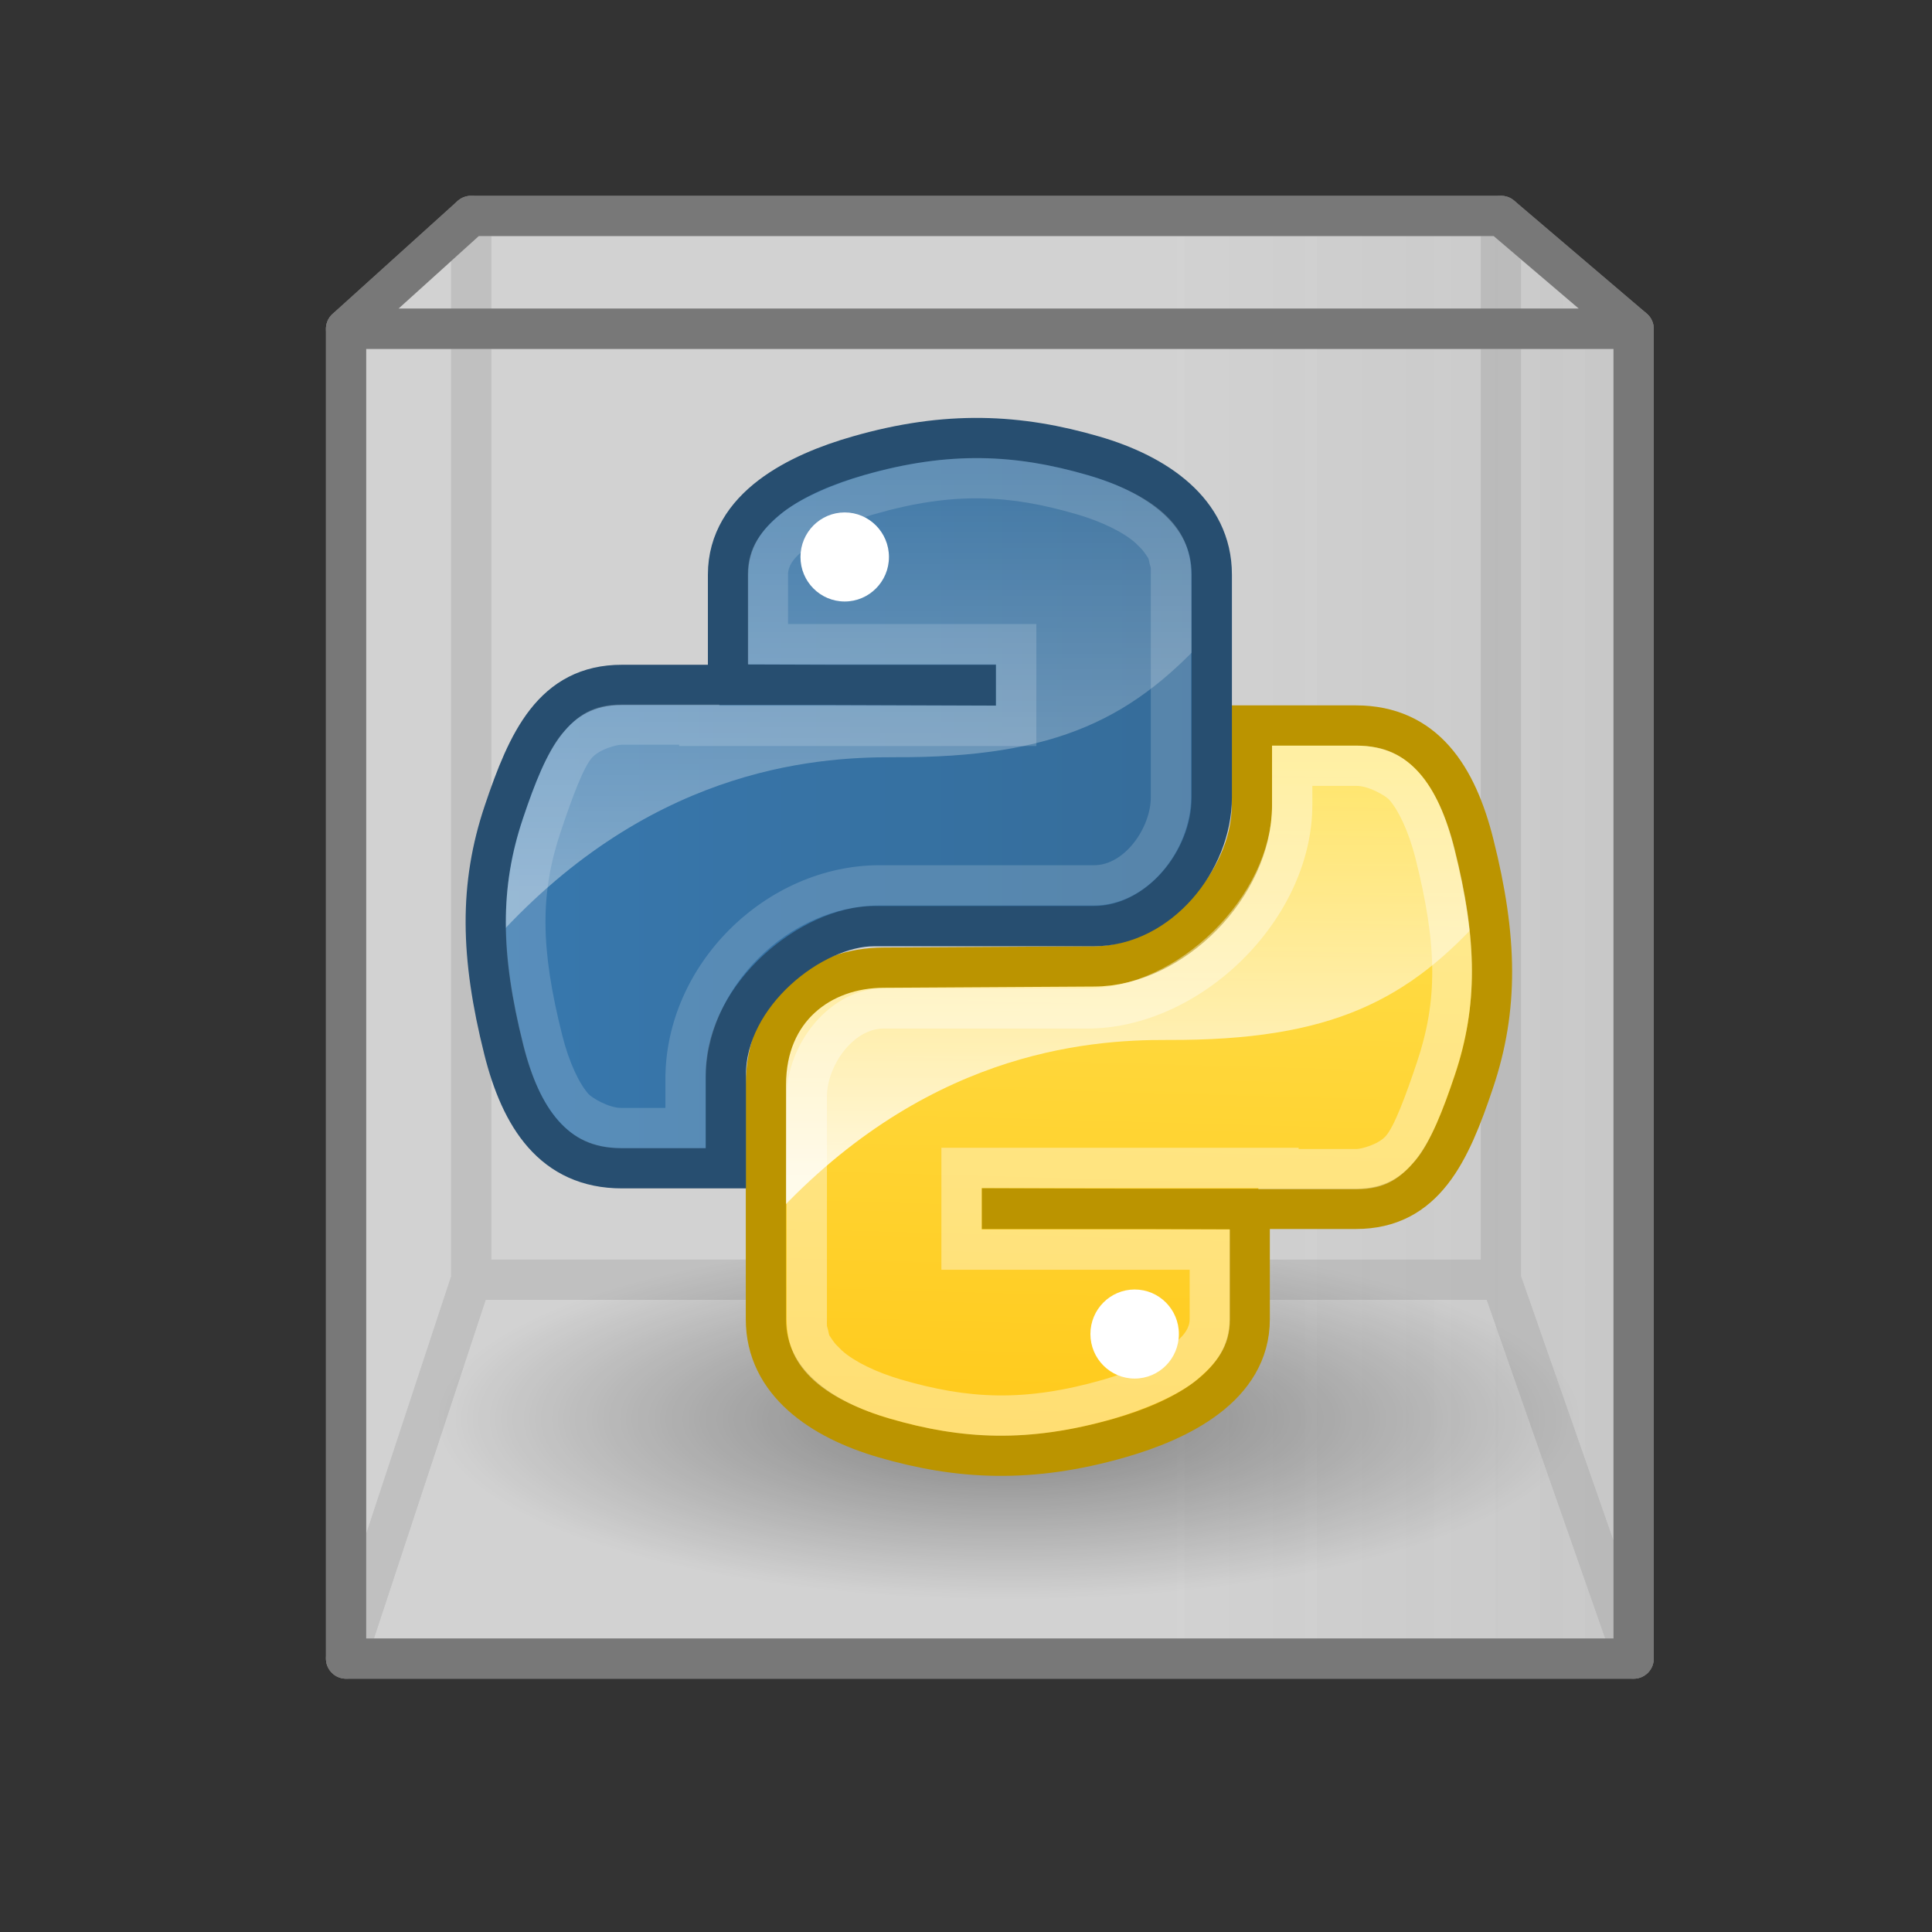 <?xml version="1.0" encoding="UTF-8" standalone="no"?>
<!-- Created with Inkscape (http://www.inkscape.org/) -->
<svg
   xmlns:i="http://ns.adobe.com/AdobeIllustrator/10.0/"
   xmlns:dc="http://purl.org/dc/elements/1.1/"
   xmlns:cc="http://creativecommons.org/ns#"
   xmlns:rdf="http://www.w3.org/1999/02/22-rdf-syntax-ns#"
   xmlns:svg="http://www.w3.org/2000/svg"
   xmlns="http://www.w3.org/2000/svg"
   xmlns:xlink="http://www.w3.org/1999/xlink"
   xmlns:sodipodi="http://sodipodi.sourceforge.net/DTD/sodipodi-0.dtd"
   xmlns:inkscape="http://www.inkscape.org/namespaces/inkscape"
   width="48"
   height="48"
   id="svg2"
   sodipodi:version="0.32"
   inkscape:version="0.46"
   sodipodi:docname="vitrine.svg"
   inkscape:output_extension="org.inkscape.output.svg.inkscape"
   version="1.0">
  <rect width="100%" height="100%" fill="#333333" stroke="none"/>
  <defs
     id="defs4">
    <inkscape:perspective
       sodipodi:type="inkscape:persp3d"
       inkscape:vp_x="-411.31752 : 5.0370205e-14 : 0"
       inkscape:vp_y="6.1230318e-14 : 1000 : 0"
       inkscape:vp_z="31.561566 : 47.356481 : 1"
       inkscape:persp3d-origin="142.93448 : -165.3361 : 1"
       id="perspective24250" />
    <inkscape:perspective
       id="perspective23749"
       inkscape:persp3d-origin="149.87294 : -169.77829 : 1"
       inkscape:vp_z="24.000021 : 50.414287 : 1"
       inkscape:vp_y="6.1230318e-14 : 1000 : 0"
       inkscape:vp_x="-411.31752 : 5.0370205e-14 : 0"
       sodipodi:type="inkscape:persp3d" />
    <inkscape:perspective
       id="perspective23691"
       inkscape:persp3d-origin="147.66378 : -182.07441 : 1"
       inkscape:vp_z="24.124183 : 53.853286 : 1"
       inkscape:vp_y="6.7919285e-14 : 1109.2427 : 0"
       inkscape:vp_x="-456.25097 : 5.5872783e-14 : 0"
       sodipodi:type="inkscape:persp3d" />
    <inkscape:perspective
       id="perspective23661"
       inkscape:persp3d-origin="113.94153 : -175.23142 : 1"
       inkscape:vp_z="-6.806388 : 37.336162 : 1"
       inkscape:vp_y="6.1230318e-14 : 1000 : 0"
       inkscape:vp_x="-411.31752 : 5.0370205e-14 : 0"
       sodipodi:type="inkscape:persp3d" />
    <linearGradient
       id="linearGradient23586">
      <stop
         id="stop23588"
         offset="0"
         style="stop-color:#f5f5f5;stop-opacity:0.575;" />
      <stop
         id="stop23590"
         offset="1"
         style="stop-color:#e9e9e9;stop-opacity:0.522;" />
    </linearGradient>
    <linearGradient
       inkscape:collect="always"
       xlink:href="#linearGradient23586"
       id="linearGradient29443"
       gradientUnits="userSpaceOnUse"
       gradientTransform="matrix(-0.977,0,0,0.996,16.375,-18.316)"
       x1="35.004"
       y1="10.957"
       x2="27.273"
       y2="24.144" />
    <inkscape:perspective
       sodipodi:type="inkscape:persp3d"
       inkscape:vp_x="-411.31752 : 5.0370205e-14 : 0"
       inkscape:vp_y="6.1230318e-14 : 1000 : 0"
       inkscape:vp_z="23.97027 : 50.4099 : 1"
       inkscape:persp3d-origin="133.21819 : -164.40768 : 1"
       id="perspective2455" />
    <inkscape:perspective
       id="perspective2425"
       inkscape:persp3d-origin="45.70664 : -154.98534 : 1"
       inkscape:vp_z="-46.91628 : 112.3322 : 1"
       inkscape:vp_y="0 : 1000 : 0"
       inkscape:vp_x="-411.31752 : 5.0370204e-14 : 0"
       sodipodi:type="inkscape:persp3d" />
    <inkscape:perspective
       sodipodi:type="inkscape:persp3d"
       inkscape:vp_x="-411.31752 : 5.0370204e-14 : 0"
       inkscape:vp_y="0 : 1000 : 0"
       inkscape:vp_z="34.60202 : 412.5111 : 1"
       inkscape:persp3d-origin="127.22494 : 145.19349 : 1"
       id="perspective10" />
    <linearGradient
       inkscape:collect="always"
       xlink:href="#linearGradient23586"
       id="linearGradient23631"
       x1="25.027"
       y1="22.426"
       x2="44.527"
       y2="22.426"
       gradientUnits="userSpaceOnUse" />
    <linearGradient
       inkscape:collect="always"
       xlink:href="#linearGradient23586"
       id="linearGradient23659"
       gradientUnits="userSpaceOnUse"
       x1="25.027"
       y1="22.426"
       x2="44.527"
       y2="22.426" />
    <linearGradient
       inkscape:collect="always"
       xlink:href="#linearGradient23586"
       id="linearGradient23677"
       gradientUnits="userSpaceOnUse"
       x1="25.027"
       y1="22.426"
       x2="44.527"
       y2="22.426"
       gradientTransform="matrix(1.109,0,0,1.109,1.279,-6.785)" />
    <linearGradient
       inkscape:collect="always"
       xlink:href="#linearGradient23586"
       id="linearGradient23679"
       gradientUnits="userSpaceOnUse"
       x1="25.027"
       y1="22.426"
       x2="44.527"
       y2="22.426"
       gradientTransform="matrix(1.109,0,0,1.109,1.279,-6.785)" />
    <linearGradient
       inkscape:collect="always"
       xlink:href="#linearGradient23586"
       id="linearGradient23681"
       gradientUnits="userSpaceOnUse"
       x1="25.027"
       y1="22.426"
       x2="44.527"
       y2="22.426"
       gradientTransform="matrix(1.109,0,0,1.109,1.279,-6.785)" />
    <linearGradient
       inkscape:collect="always"
       xlink:href="#linearGradient23586"
       id="linearGradient23683"
       gradientUnits="userSpaceOnUse"
       x1="25.027"
       y1="22.426"
       x2="44.527"
       y2="22.426"
       gradientTransform="matrix(1.109,0,0,1.109,1.279,-6.785)" />
    <linearGradient
       inkscape:collect="always"
       xlink:href="#linearGradient23586"
       id="linearGradient23685"
       gradientUnits="userSpaceOnUse"
       x1="25.027"
       y1="22.426"
       x2="44.527"
       y2="22.426"
       gradientTransform="matrix(1.109,0,0,1.109,1.279,-6.785)" />
    <linearGradient
       inkscape:collect="always"
       xlink:href="#linearGradient23586"
       id="linearGradient23687"
       gradientUnits="userSpaceOnUse"
       x1="25.027"
       y1="22.426"
       x2="44.527"
       y2="22.426"
       gradientTransform="matrix(1.109,0,0,1.109,1.279,-6.785)" />
    <linearGradient
       inkscape:collect="always"
       xlink:href="#linearGradient23586"
       id="linearGradient23689"
       gradientUnits="userSpaceOnUse"
       x1="25.027"
       y1="22.426"
       x2="44.527"
       y2="22.426" />
    <linearGradient
       inkscape:collect="always"
       xlink:href="#linearGradient23586"
       id="linearGradient23735"
       gradientUnits="userSpaceOnUse"
       x1="25.027"
       y1="22.426"
       x2="44.527"
       y2="22.426"
       gradientTransform="translate(17.905,4.246)" />
    <linearGradient
       inkscape:collect="always"
       xlink:href="#linearGradient23586"
       id="linearGradient23737"
       gradientUnits="userSpaceOnUse"
       x1="25.027"
       y1="22.426"
       x2="44.527"
       y2="22.426"
       gradientTransform="translate(17.905,4.246)" />
    <linearGradient
       inkscape:collect="always"
       xlink:href="#linearGradient23586"
       id="linearGradient23739"
       gradientUnits="userSpaceOnUse"
       x1="25.027"
       y1="22.426"
       x2="44.527"
       y2="22.426"
       gradientTransform="translate(17.905,4.246)" />
    <linearGradient
       inkscape:collect="always"
       xlink:href="#linearGradient23586"
       id="linearGradient23741"
       gradientUnits="userSpaceOnUse"
       x1="25.027"
       y1="22.426"
       x2="44.527"
       y2="22.426"
       gradientTransform="translate(17.905,4.246)" />
    <linearGradient
       inkscape:collect="always"
       xlink:href="#linearGradient23586"
       id="linearGradient23743"
       gradientUnits="userSpaceOnUse"
       x1="25.027"
       y1="22.426"
       x2="44.527"
       y2="22.426"
       gradientTransform="translate(17.905,4.246)" />
    <linearGradient
       inkscape:collect="always"
       xlink:href="#linearGradient23586"
       id="linearGradient23745"
       gradientUnits="userSpaceOnUse"
       x1="25.027"
       y1="22.426"
       x2="44.527"
       y2="22.426"
       gradientTransform="translate(17.905,4.246)" />
    <linearGradient
       inkscape:collect="always"
       xlink:href="#linearGradient23586"
       id="linearGradient23747"
       gradientUnits="userSpaceOnUse"
       x1="25.027"
       y1="22.426"
       x2="44.527"
       y2="22.426" />
    <linearGradient
       y2="44.593"
       x2="95.031"
       y1="57.906"
       x1="95.031"
       gradientTransform="translate(-26,-16.913)"
       gradientUnits="userSpaceOnUse"
       id="linearGradient2627"
       xlink:href="#linearGradient4350"
       inkscape:collect="always" />
    <linearGradient
       y2="45.579"
       x2="87.812"
       y1="22.673"
       x1="88.75"
       gradientTransform="translate(-19,7.465812e-2)"
       gradientUnits="userSpaceOnUse"
       id="linearGradient2625"
       xlink:href="#linearGradient4286"
       inkscape:collect="always" />
    <linearGradient
       y2="42.401"
       x2="97.729"
       y1="54.517"
       x1="97.729"
       gradientTransform="matrix(0.973,0,0,0.926,-23.474,-13.256)"
       gradientUnits="userSpaceOnUse"
       id="linearGradient2623"
       xlink:href="#linearGradient4350"
       inkscape:collect="always" />
    <linearGradient
       y2="42.401"
       x2="97.729"
       y1="54.517"
       x1="97.729"
       gradientTransform="matrix(0.973,0,0,0.926,-23.474,-13.256)"
       gradientUnits="userSpaceOnUse"
       id="linearGradient1727"
       xlink:href="#linearGradient4350"
       inkscape:collect="always" />
    <linearGradient
       gradientTransform="translate(-19,7.465812e-2)"
       y2="45.579"
       x2="87.812"
       y1="22.673"
       x1="88.75"
       gradientUnits="userSpaceOnUse"
       id="linearGradient1724"
       xlink:href="#linearGradient4286"
       inkscape:collect="always" />
    <linearGradient
       y2="44.593"
       x2="95.031"
       y1="57.906"
       x1="95.031"
       gradientTransform="translate(-26,-16.913)"
       gradientUnits="userSpaceOnUse"
       id="linearGradient1720"
       xlink:href="#linearGradient4350"
       inkscape:collect="always" />
    <linearGradient
       y2="39.999"
       x2="25.058"
       y1="47.028"
       x1="25.058"
       gradientUnits="userSpaceOnUse"
       id="linearGradient2092"
       xlink:href="#linearGradient3702"
       inkscape:collect="always" />
    <radialGradient
       r="2.5"
       fy="43.5"
       fx="4.993"
       cy="43.5"
       cx="4.993"
       gradientTransform="matrix(2.004,0,0,1.4,-20.012,-104.4)"
       gradientUnits="userSpaceOnUse"
       id="radialGradient2090"
       xlink:href="#linearGradient3688"
       inkscape:collect="always" />
    <radialGradient
       r="2.5"
       fy="43.5"
       fx="4.993"
       cy="43.5"
       cx="4.993"
       gradientTransform="matrix(2.004,0,0,1.4,27.988,-17.4)"
       gradientUnits="userSpaceOnUse"
       id="radialGradient2088"
       xlink:href="#linearGradient3688"
       inkscape:collect="always" />
    <linearGradient
       id="linearGradient3702">
      <stop
         style="stop-color:black;stop-opacity:0;"
         offset="0"
         id="stop3704" />
      <stop
         id="stop3710"
         offset="0.5"
         style="stop-color:black;stop-opacity:1;" />
      <stop
         style="stop-color:black;stop-opacity:0;"
         offset="1"
         id="stop3706" />
    </linearGradient>
    <linearGradient
       inkscape:collect="always"
       id="linearGradient3688">
      <stop
         style="stop-color:black;stop-opacity:1;"
         offset="0"
         id="stop3690" />
      <stop
         style="stop-color:black;stop-opacity:0;"
         offset="1"
         id="stop3692" />
    </linearGradient>
    <radialGradient
       gradientUnits="userSpaceOnUse"
       gradientTransform="matrix(1.745,0,0,1.284,-26.583,-3.478)"
       r="4.293"
       fy="12.989"
       fx="37.03"
       cy="12.989"
       cx="37.03"
       id="radialGradient4796"
       xlink:href="#linearGradient4790"
       inkscape:collect="always" />
    <radialGradient
       r="86.708"
       fy="14.937"
       fx="30.654"
       cy="14.937"
       cx="30.654"
       gradientTransform="matrix(0.148,1.009137e-2,-1.104438e-2,0.162,25.06,12.817)"
       gradientUnits="userSpaceOnUse"
       id="radialGradient5352"
       xlink:href="#linearGradient259"
       inkscape:collect="always" />
    <radialGradient
       r="37.752"
       fy="2.367"
       fx="31.863"
       cy="2.367"
       cx="31.863"
       gradientTransform="matrix(0.332,0,0,0.354,20.105,9.582)"
       gradientUnits="userSpaceOnUse"
       id="radialGradient5350"
       xlink:href="#linearGradient269"
       inkscape:collect="always" />
    <radialGradient
       r="38.159"
       fy="7.268"
       fx="8.144"
       cy="7.268"
       cx="8.144"
       gradientTransform="matrix(0.968,0,0,1.033,3.354,0.646)"
       gradientUnits="userSpaceOnUse"
       id="radialGradient15668"
       xlink:href="#linearGradient15662"
       inkscape:collect="always" />
    <radialGradient
       r="86.708"
       fy="35.737"
       fx="33.967"
       cy="35.737"
       cx="33.967"
       gradientTransform="scale(0.96,1.041)"
       gradientUnits="userSpaceOnUse"
       id="radialGradient15658"
       xlink:href="#linearGradient259"
       inkscape:collect="always" />
    <radialGradient
       r="37.752"
       fy="3.756"
       fx="8.824"
       cy="3.756"
       cx="8.824"
       gradientTransform="matrix(0.968,0,0,1.033,3.354,0.646)"
       gradientUnits="userSpaceOnUse"
       id="radialGradient15656"
       xlink:href="#linearGradient269"
       inkscape:collect="always" />
    <linearGradient
       id="linearGradient259">
      <stop
         style="stop-color:#fafafa;stop-opacity:1;"
         offset="0"
         id="stop260" />
      <stop
         style="stop-color:#bbbbbb;stop-opacity:1;"
         offset="1"
         id="stop261" />
    </linearGradient>
    <linearGradient
       id="linearGradient269">
      <stop
         style="stop-color:#a3a3a3;stop-opacity:1;"
         offset="0"
         id="stop270" />
      <stop
         style="stop-color:#8a8a8a;stop-opacity:1;"
         offset="1"
         id="stop271" />
    </linearGradient>
    <linearGradient
       id="linearGradient15662">
      <stop
         style="stop-color:#ffffff;stop-opacity:1;"
         offset="0"
         id="stop15664" />
      <stop
         style="stop-color:#f8f8f8;stop-opacity:1;"
         offset="1"
         id="stop15666" />
    </linearGradient>
    <linearGradient
       y2="38.07"
       x2="34.17"
       y1="36.921"
       x1="33.396"
       gradientTransform="matrix(-3.277938e-2,-0.999,0.999,-3.277938e-2,-0.71,45.063)"
       gradientUnits="userSpaceOnUse"
       id="linearGradient8166"
       xlink:href="#linearGradient2251"
       inkscape:collect="always" />
    <linearGradient
       id="linearGradient2251"
       inkscape:collect="always">
      <stop
         id="stop2253"
         offset="0"
         style="stop-color:#ffffff;stop-opacity:1;" />
      <stop
         id="stop2255"
         offset="1"
         style="stop-color:#ffffff;stop-opacity:0;" />
    </linearGradient>
    <linearGradient
       id="linearGradient4790"
       inkscape:collect="always">
      <stop
         id="stop4792"
         offset="0"
         style="stop-color:#000000;stop-opacity:1;" />
      <stop
         id="stop4794"
         offset="1"
         style="stop-color:#000000;stop-opacity:0;" />
    </linearGradient>
    <radialGradient
       r="12.289"
       fy="63.965"
       fx="15.116"
       cy="63.965"
       cx="15.116"
       gradientTransform="scale(1.644,0.608)"
       gradientUnits="userSpaceOnUse"
       id="radialGradient17299"
       xlink:href="#linearGradient4114"
       inkscape:collect="always" />
    <linearGradient
       inkscape:collect="always"
       id="linearGradient4114">
      <stop
         style="stop-color:#000000;stop-opacity:1;"
         offset="0"
         id="stop4116" />
      <stop
         style="stop-color:#000000;stop-opacity:0;"
         offset="1"
         id="stop4118" />
    </linearGradient>
    <linearGradient
       y2="42.401"
       x2="97.729"
       y1="54.517"
       x1="97.729"
       gradientTransform="translate(-7,-16.988)"
       gradientUnits="userSpaceOnUse"
       id="linearGradient4732"
       xlink:href="#linearGradient4350"
       inkscape:collect="always" />
    <linearGradient
       inkscape:collect="always"
       id="linearGradient4350">
      <stop
         style="stop-color:#ffffff;stop-opacity:1;"
         offset="0"
         id="stop4352" />
      <stop
         style="stop-color:#ffffff;stop-opacity:0;"
         offset="1"
         id="stop4354" />
    </linearGradient>
    <linearGradient
       y2="45.579"
       x2="87.812"
       y1="22.673"
       x1="88.75"
       gradientUnits="userSpaceOnUse"
       id="linearGradient4734"
       xlink:href="#linearGradient4286"
       inkscape:collect="always" />
    <linearGradient
       id="linearGradient4286">
      <stop
         id="stop4288"
         offset="0"
         style="stop-color:#ffffff;stop-opacity:1;" />
      <stop
         id="stop4290"
         offset="1"
         style="stop-color:#ffffff;stop-opacity:0.305;" />
    </linearGradient>
    <linearGradient
       y2="44.593"
       x2="95.031"
       y1="57.906"
       x1="95.031"
       gradientTransform="translate(-7,-16.988)"
       gradientUnits="userSpaceOnUse"
       id="linearGradient4736"
       xlink:href="#linearGradient4350"
       inkscape:collect="always" />
    <radialGradient
       r="12.289"
       fy="63.965"
       fx="15.116"
       cy="63.965"
       cx="15.116"
       gradientTransform="scale(1.644,0.608)"
       gradientUnits="userSpaceOnUse"
       id="radialGradient24190"
       xlink:href="#linearGradient4114"
       inkscape:collect="always" />
    <linearGradient
       y2="169.279"
       x2="116.965"
       y1="89.13"
       x1="119.191"
       gradientTransform="matrix(0.217,0,0,0.217,52.213,9.143)"
       gradientUnits="userSpaceOnUse"
       id="linearGradient3558"
       xlink:href="#linearGradient4076"
       inkscape:collect="always" />
    <linearGradient
       id="linearGradient4076">
      <stop
         style="stop-color:#ffe253;stop-opacity:1;"
         offset="0"
         id="stop4078" />
      <stop
         style="stop-color:#ffca1c;stop-opacity:1;"
         offset="1"
         id="stop4080" />
    </linearGradient>
    <linearGradient
       y2="64.053"
       x2="94.693"
       y1="112.511"
       x1="94.693"
       gradientTransform="matrix(0.217,0,0,0.217,58.407,15.312)"
       gradientUnits="userSpaceOnUse"
       id="linearGradient3560"
       xlink:href="#linearGradient4126"
       inkscape:collect="always" />
    <linearGradient
       id="linearGradient4126">
      <stop
         style="stop-color:#ffffff;stop-opacity:1;"
         offset="0"
         id="stop4128" />
      <stop
         style="stop-color:#ffffff;stop-opacity:0.165;"
         offset="1"
         id="stop4130" />
    </linearGradient>
    <linearGradient
       y2="101.998"
       x2="142.62"
       y1="101.998"
       x1="59.729"
       gradientTransform="matrix(0.217,0,0,0.217,51.567,-11.58)"
       gradientUnits="userSpaceOnUse"
       id="linearGradient3562"
       xlink:href="#linearGradient4092"
       inkscape:collect="always" />
    <linearGradient
       id="linearGradient4092">
      <stop
         style="stop-color:#3778ae;stop-opacity:1;"
         offset="0"
         id="stop4094" />
      <stop
         style="stop-color:#366c99;stop-opacity:1;"
         offset="1"
         id="stop4096" />
    </linearGradient>
    <linearGradient
       y2="64.053"
       x2="94.693"
       y1="112.511"
       x1="94.693"
       gradientTransform="matrix(0.217,0,0,0.217,51.567,-11.58)"
       gradientUnits="userSpaceOnUse"
       id="linearGradient3564"
       xlink:href="#linearGradient4126"
       inkscape:collect="always" />
    <inkscape:perspective
       id="perspective24017"
       inkscape:persp3d-origin="24 : 16 : 1"
       inkscape:vp_z="48 : 24 : 1"
       inkscape:vp_y="0 : 1000 : 0"
       inkscape:vp_x="0 : 24 : 1"
       sodipodi:type="inkscape:persp3d" />
    <radialGradient
       inkscape:collect="always"
       xlink:href="#linearGradient4114"
       id="radialGradient24174"
       gradientUnits="userSpaceOnUse"
       gradientTransform="scale(1.644,0.608)"
       cx="15.116"
       cy="63.965"
       fx="15.116"
       fy="63.965"
       r="12.289" />
    <linearGradient
       inkscape:collect="always"
       xlink:href="#linearGradient4076"
       id="linearGradient24176"
       gradientUnits="userSpaceOnUse"
       gradientTransform="matrix(0.217,0,0,0.217,52.213,9.143)"
       x1="119.191"
       y1="89.13"
       x2="116.965"
       y2="169.279" />
    <linearGradient
       inkscape:collect="always"
       xlink:href="#linearGradient4126"
       id="linearGradient24178"
       gradientUnits="userSpaceOnUse"
       gradientTransform="matrix(0.217,0,0,0.217,58.407,15.312)"
       x1="94.693"
       y1="112.511"
       x2="94.693"
       y2="64.053" />
    <linearGradient
       inkscape:collect="always"
       xlink:href="#linearGradient4092"
       id="linearGradient24180"
       gradientUnits="userSpaceOnUse"
       gradientTransform="matrix(0.217,0,0,0.217,51.567,-11.58)"
       x1="59.729"
       y1="101.998"
       x2="142.62"
       y2="101.998" />
    <linearGradient
       inkscape:collect="always"
       xlink:href="#linearGradient4126"
       id="linearGradient24182"
       gradientUnits="userSpaceOnUse"
       gradientTransform="matrix(0.217,0,0,0.217,51.567,-11.58)"
       x1="94.693"
       y1="112.511"
       x2="94.693"
       y2="64.053" />
    <radialGradient
       inkscape:collect="always"
       xlink:href="#linearGradient4790"
       id="radialGradient24184"
       gradientUnits="userSpaceOnUse"
       gradientTransform="matrix(1.745,0,0,1.284,-26.583,-3.478)"
       cx="37.03"
       cy="12.989"
       fx="37.03"
       fy="12.989"
       r="4.293" />
    <radialGradient
       inkscape:collect="always"
       xlink:href="#linearGradient259"
       id="radialGradient24186"
       gradientUnits="userSpaceOnUse"
       gradientTransform="matrix(0.148,1.009137e-2,-1.104438e-2,0.162,25.06,12.817)"
       cx="30.654"
       cy="14.937"
       fx="30.654"
       fy="14.937"
       r="86.708" />
    <radialGradient
       inkscape:collect="always"
       xlink:href="#linearGradient269"
       id="radialGradient24188"
       gradientUnits="userSpaceOnUse"
       gradientTransform="matrix(0.332,0,0,0.354,20.105,9.582)"
       cx="31.863"
       cy="2.367"
       fx="31.863"
       fy="2.367"
       r="37.752" />
    <linearGradient
       inkscape:collect="always"
       xlink:href="#linearGradient2251"
       id="linearGradient24190"
       gradientUnits="userSpaceOnUse"
       gradientTransform="matrix(-3.277938e-2,-0.999,0.999,-3.277938e-2,-0.71,45.063)"
       x1="33.396"
       y1="36.921"
       x2="34.17"
       y2="38.07" />
    <radialGradient
       inkscape:collect="always"
       xlink:href="#linearGradient259"
       id="radialGradient24192"
       gradientUnits="userSpaceOnUse"
       gradientTransform="scale(0.96,1.041)"
       cx="33.967"
       cy="35.737"
       fx="33.967"
       fy="35.737"
       r="86.708" />
    <radialGradient
       inkscape:collect="always"
       xlink:href="#linearGradient269"
       id="radialGradient24194"
       gradientUnits="userSpaceOnUse"
       gradientTransform="matrix(0.968,0,0,1.033,3.354,0.646)"
       cx="8.824"
       cy="3.756"
       fx="8.824"
       fy="3.756"
       r="37.752" />
    <radialGradient
       inkscape:collect="always"
       xlink:href="#linearGradient15662"
       id="radialGradient24196"
       gradientUnits="userSpaceOnUse"
       gradientTransform="matrix(0.968,0,0,1.033,3.354,0.646)"
       cx="8.144"
       cy="7.268"
       fx="8.144"
       fy="7.268"
       r="38.159" />
    <radialGradient
       inkscape:collect="always"
       xlink:href="#linearGradient3688"
       id="radialGradient24198"
       gradientUnits="userSpaceOnUse"
       gradientTransform="matrix(2.004,0,0,1.4,27.988,-17.4)"
       cx="4.993"
       cy="43.5"
       fx="4.993"
       fy="43.5"
       r="2.5" />
    <radialGradient
       inkscape:collect="always"
       xlink:href="#linearGradient3688"
       id="radialGradient24200"
       gradientUnits="userSpaceOnUse"
       gradientTransform="matrix(2.004,0,0,1.4,-20.012,-104.4)"
       cx="4.993"
       cy="43.5"
       fx="4.993"
       fy="43.5"
       r="2.5" />
    <linearGradient
       inkscape:collect="always"
       xlink:href="#linearGradient3702"
       id="linearGradient24202"
       gradientUnits="userSpaceOnUse"
       x1="25.058"
       y1="47.028"
       x2="25.058"
       y2="39.999" />
    <linearGradient
       inkscape:collect="always"
       xlink:href="#linearGradient23586"
       id="linearGradient24204"
       gradientUnits="userSpaceOnUse"
       x1="25.027"
       y1="22.426"
       x2="44.527"
       y2="22.426"
       gradientTransform="translate(1.25,-1.125)" />
    <linearGradient
       inkscape:collect="always"
       xlink:href="#linearGradient23586"
       id="linearGradient24206"
       gradientUnits="userSpaceOnUse"
       x1="25.027"
       y1="22.426"
       x2="44.527"
       y2="22.426"
       gradientTransform="translate(1.25,-1.125)" />
    <linearGradient
       inkscape:collect="always"
       xlink:href="#linearGradient23586"
       id="linearGradient24208"
       gradientUnits="userSpaceOnUse"
       x1="25.027"
       y1="22.426"
       x2="44.527"
       y2="22.426"
       gradientTransform="translate(1.25,-1.125)" />
    <linearGradient
       inkscape:collect="always"
       xlink:href="#linearGradient23586"
       id="linearGradient24210"
       gradientUnits="userSpaceOnUse"
       x1="25.027"
       y1="22.426"
       x2="44.527"
       y2="22.426"
       gradientTransform="translate(1.25,-1.125)" />
    <linearGradient
       inkscape:collect="always"
       xlink:href="#linearGradient23586"
       id="linearGradient24212"
       gradientUnits="userSpaceOnUse"
       x1="25.027"
       y1="22.426"
       x2="44.527"
       y2="22.426"
       gradientTransform="translate(1.25,-1.125)" />
    <linearGradient
       inkscape:collect="always"
       xlink:href="#linearGradient23586"
       id="linearGradient24214"
       gradientUnits="userSpaceOnUse"
       x1="25.027"
       y1="22.426"
       x2="44.527"
       y2="22.426"
       gradientTransform="translate(1.25,-1.125)" />
    <linearGradient
       inkscape:collect="always"
       xlink:href="#linearGradient23586"
       id="linearGradient24236"
       gradientUnits="userSpaceOnUse"
       gradientTransform="translate(10.966,-0.197)"
       x1="25.027"
       y1="22.426"
       x2="44.527"
       y2="22.426" />
    <linearGradient
       inkscape:collect="always"
       xlink:href="#linearGradient23586"
       id="linearGradient24238"
       gradientUnits="userSpaceOnUse"
       gradientTransform="translate(10.966,-0.197)"
       x1="25.027"
       y1="22.426"
       x2="44.527"
       y2="22.426" />
    <linearGradient
       inkscape:collect="always"
       xlink:href="#linearGradient23586"
       id="linearGradient24240"
       gradientUnits="userSpaceOnUse"
       gradientTransform="translate(10.966,-0.197)"
       x1="25.027"
       y1="22.426"
       x2="44.527"
       y2="22.426" />
    <linearGradient
       inkscape:collect="always"
       xlink:href="#linearGradient23586"
       id="linearGradient24242"
       gradientUnits="userSpaceOnUse"
       gradientTransform="translate(10.966,-0.197)"
       x1="25.027"
       y1="22.426"
       x2="44.527"
       y2="22.426" />
    <linearGradient
       inkscape:collect="always"
       xlink:href="#linearGradient23586"
       id="linearGradient24244"
       gradientUnits="userSpaceOnUse"
       gradientTransform="translate(10.966,-0.197)"
       x1="25.027"
       y1="22.426"
       x2="44.527"
       y2="22.426" />
    <linearGradient
       inkscape:collect="always"
       xlink:href="#linearGradient23586"
       id="linearGradient24246"
       gradientUnits="userSpaceOnUse"
       gradientTransform="translate(10.966,-0.197)"
       x1="25.027"
       y1="22.426"
       x2="44.527"
       y2="22.426" />
    <linearGradient
       inkscape:collect="always"
       xlink:href="#linearGradient23586"
       id="linearGradient24248"
       gradientUnits="userSpaceOnUse"
       x1="25.027"
       y1="22.426"
       x2="44.527"
       y2="22.426" />
    <linearGradient
       inkscape:collect="always"
       xlink:href="#linearGradient23586"
       id="linearGradient24308"
       gradientUnits="userSpaceOnUse"
       x1="22.027"
       y1="11.176"
       x2="26.527"
       y2="17.676" />
    <radialGradient
       inkscape:collect="always"
       xlink:href="#linearGradient4114"
       id="radialGradient24325"
       gradientUnits="userSpaceOnUse"
       gradientTransform="scale(1.644,0.608)"
       cx="15.116"
       cy="63.965"
       fx="15.116"
       fy="63.965"
       r="12.289" />
    <linearGradient
       inkscape:collect="always"
       xlink:href="#linearGradient23586"
       id="linearGradient25658"
       gradientUnits="userSpaceOnUse"
       gradientTransform="matrix(1.109,0,0,1.109,1.279,-6.785)"
       x1="25.027"
       y1="22.426"
       x2="44.527"
       y2="22.426" />
    <linearGradient
       inkscape:collect="always"
       xlink:href="#linearGradient23586"
       id="linearGradient25660"
       gradientUnits="userSpaceOnUse"
       gradientTransform="matrix(1.109,0,0,1.109,1.279,-6.785)"
       x1="25.027"
       y1="22.426"
       x2="44.527"
       y2="22.426" />
    <linearGradient
       inkscape:collect="always"
       xlink:href="#linearGradient23586"
       id="linearGradient25662"
       gradientUnits="userSpaceOnUse"
       gradientTransform="matrix(1.109,0,0,1.109,1.279,-6.785)"
       x1="25.027"
       y1="22.426"
       x2="44.527"
       y2="22.426" />
    <linearGradient
       inkscape:collect="always"
       xlink:href="#linearGradient23586"
       id="linearGradient25664"
       gradientUnits="userSpaceOnUse"
       gradientTransform="matrix(1.109,0,0,1.109,1.279,-6.785)"
       x1="25.027"
       y1="22.426"
       x2="44.527"
       y2="22.426" />
    <linearGradient
       inkscape:collect="always"
       xlink:href="#linearGradient23586"
       id="linearGradient25666"
       gradientUnits="userSpaceOnUse"
       gradientTransform="matrix(1.109,0,0,1.109,1.279,-6.785)"
       x1="25.027"
       y1="22.426"
       x2="44.527"
       y2="22.426" />
    <linearGradient
       inkscape:collect="always"
       xlink:href="#linearGradient23586"
       id="linearGradient25668"
       gradientUnits="userSpaceOnUse"
       gradientTransform="matrix(1.109,0,0,1.109,1.279,-6.785)"
       x1="25.027"
       y1="22.426"
       x2="44.527"
       y2="22.426" />
    <linearGradient
       inkscape:collect="always"
       xlink:href="#linearGradient23586"
       id="linearGradient25670"
       gradientUnits="userSpaceOnUse"
       x1="25.027"
       y1="22.426"
       x2="44.527"
       y2="22.426" />
    <linearGradient
       inkscape:collect="always"
       xlink:href="#linearGradient23586"
       id="linearGradient25672"
       gradientUnits="userSpaceOnUse"
       gradientTransform="matrix(1.109,0,0,1.109,1.279,-6.785)"
       x1="25.027"
       y1="22.426"
       x2="44.527"
       y2="22.426" />
    <linearGradient
       inkscape:collect="always"
       xlink:href="#linearGradient23586"
       id="linearGradient25674"
       gradientUnits="userSpaceOnUse"
       gradientTransform="matrix(1.109,0,0,1.109,1.279,-6.785)"
       x1="25.027"
       y1="22.426"
       x2="44.527"
       y2="22.426" />
    <linearGradient
       inkscape:collect="always"
       xlink:href="#linearGradient23586"
       id="linearGradient25676"
       gradientUnits="userSpaceOnUse"
       gradientTransform="matrix(1.109,0,0,1.109,1.279,-6.785)"
       x1="25.027"
       y1="22.426"
       x2="44.527"
       y2="22.426" />
    <linearGradient
       inkscape:collect="always"
       xlink:href="#linearGradient23586"
       id="linearGradient25678"
       gradientUnits="userSpaceOnUse"
       gradientTransform="matrix(1.109,0,0,1.109,1.279,-6.785)"
       x1="25.027"
       y1="22.426"
       x2="44.527"
       y2="22.426" />
    <linearGradient
       inkscape:collect="always"
       xlink:href="#linearGradient23586"
       id="linearGradient25680"
       gradientUnits="userSpaceOnUse"
       gradientTransform="matrix(1.109,0,0,1.109,1.279,-6.785)"
       x1="25.027"
       y1="22.426"
       x2="44.527"
       y2="22.426" />
    <linearGradient
       inkscape:collect="always"
       xlink:href="#linearGradient23586"
       id="linearGradient25682"
       gradientUnits="userSpaceOnUse"
       gradientTransform="matrix(1.109,0,0,1.109,1.279,-6.785)"
       x1="25.027"
       y1="22.426"
       x2="44.527"
       y2="22.426" />
  </defs>
  <sodipodi:namedview
     id="base"
     pagecolor="#ffffff"
     bordercolor="#666666"
     borderopacity="1.0"
     inkscape:pageopacity="0.0"
     inkscape:pageshadow="2"
     inkscape:zoom="2"
     inkscape:cx="11.624427"
     inkscape:cy="9.663925"
     inkscape:document-units="px"
     inkscape:current-layer="layer1"
     showgrid="false"
     inkscape:window-width="1440"
     inkscape:window-height="827"
     inkscape:window-x="0"
     inkscape:window-y="25"
     showguides="false"
     inkscape:guide-bbox="true">
    <sodipodi:guide
       orientation="1,0"
       position="24,64.375"
       id="guide24216" />
    <sodipodi:guide
       orientation="0,1"
       position="13.125,24"
       id="guide24218" />
    <sodipodi:guide
       orientation="0,1"
       position="10.375,50.25"
       id="guide24220" />
  </sodipodi:namedview>
  <g
     inkscape:label="Ebene 1"
     inkscape:groupmode="layer"
     id="layer1">
    <path
       id="path29441"
       d="M -4.452,-11.967 C -3.413,-11.967 -2.589,-11.097 -2.589,-10.038 L -2.589,5.15 C -2.589,6.208 -3.413,7.048 -4.452,7.048 L -18.164,7.048 C -18.994,8.161 -20.61,9.965 -24.485,11.467 C -22.76,9.401 -22.764,7.998 -22.958,7.048 L -25.768,7.048 C -26.807,7.048 -27.661,6.208 -27.661,5.15 L -27.661,-10.038 C -27.661,-11.097 -26.807,-11.967 -25.768,-11.967 L -4.452,-11.967 z"
       style="fill:url(#linearGradient29443);fill-opacity:1;fill-rule:nonzero;stroke:#787878;stroke-width:1;stroke-linecap:butt;stroke-linejoin:miter;marker:none;marker-start:none;marker-mid:none;marker-end:none;stroke-miterlimit:4;stroke-dasharray:none;stroke-dashoffset:0;stroke-opacity:1;visibility:visible;display:block;overflow:visible" />
    <g
       sodipodi:type="inkscape:box3d"
       style="fill:url(#linearGradient24308);fill-opacity:1;stroke:#787878;stroke-width:1;stroke-linejoin:round;stroke-miterlimit:4;stroke-dasharray:none;stroke-opacity:1"
       id="g23663"
       inkscape:perspectiveID="#perspective23691"
       inkscape:corner0="0.30480147 : 0.20005073 : 0 : 1"
       inkscape:corner7="0.23468884 : 0.17026679 : 0.25 : 1">
      <path
         sodipodi:type="inkscape:box3dside"
         id="path23669"
         style="fill:url(#linearGradient23681);fill-opacity:1;fill-rule:evenodd;stroke:#787878;stroke-width:1;stroke-linecap:butt;stroke-linejoin:round;stroke-miterlimit:4;stroke-dasharray:none;stroke-opacity:1"
         inkscape:box3dsidetype="11"
         d="M 11.703,5.365 L 37.294,5.365 L 37.294,31.795 L 11.703,31.795 L 11.703,5.365 z" />
      <path
         sodipodi:type="inkscape:box3dside"
         id="path23667"
         style="fill:url(#linearGradient23679);fill-opacity:1;fill-rule:evenodd;stroke:#787878;stroke-width:1;stroke-linecap:butt;stroke-linejoin:round;stroke-miterlimit:4;stroke-dasharray:none;stroke-opacity:1"
         inkscape:box3dsidetype="13"
         d="M 8.598,41.207 L 40.587,41.207 L 37.294,31.795 L 11.703,31.795 L 8.598,41.207 z" />
      <path
         sodipodi:type="inkscape:box3dside"
         id="path23675"
         style="fill:url(#linearGradient23687);fill-opacity:1;fill-rule:evenodd;stroke:#787878;stroke-width:1;stroke-linecap:butt;stroke-linejoin:round;stroke-miterlimit:4;stroke-dasharray:none;stroke-opacity:1"
         inkscape:box3dsidetype="6"
         d="M 8.598,8.17 L 8.598,41.207 L 11.703,31.795 L 11.703,5.365 L 8.598,8.17 z" />
      <path
         sodipodi:type="inkscape:box3dside"
         id="path23665"
         style="fill:url(#linearGradient23677);fill-opacity:1;fill-rule:evenodd;stroke:#787878;stroke-width:1;stroke-linecap:butt;stroke-linejoin:round;stroke-miterlimit:4;stroke-dasharray:none;stroke-opacity:1"
         inkscape:box3dsidetype="14"
         d="M 40.587,8.17 L 40.587,41.207 L 37.294,31.795 L 37.294,5.365 L 40.587,8.17 z" />
      <path
         sodipodi:type="inkscape:box3dside"
         id="path23673"
         style="fill:url(#linearGradient23685);fill-opacity:1;fill-rule:evenodd;stroke:#787878;stroke-width:1;stroke-linecap:butt;stroke-linejoin:round;stroke-miterlimit:4;stroke-dasharray:none;stroke-opacity:1"
         inkscape:box3dsidetype="5"
         d="M 8.598,8.17 L 40.587,8.17 L 37.294,5.365 L 11.703,5.365 L 8.598,8.17 z" />
      <path
         sodipodi:type="inkscape:box3dside"
         id="path23671"
         style="fill:url(#linearGradient23683);fill-opacity:1;fill-rule:evenodd;stroke:#787878;stroke-width:1;stroke-linecap:butt;stroke-linejoin:round;stroke-miterlimit:4;stroke-dasharray:none;stroke-opacity:1"
         inkscape:box3dsidetype="3"
         d="M 8.598,8.17 L 40.587,8.17 L 40.587,41.207 L 8.598,41.207 L 8.598,8.17 z" />
    </g>
    <g
       id="layer6"
       inkscape:label="Shadow"
       transform="translate(-50.359,18.685)">
      <g
         style="display:inline"
         id="g2033"
         inkscape:label="Shadow">
        <g
           id="g3712"
           style="opacity:0.4"
           transform="matrix(1.053,0,0,1.286,-1.263,-13.429)">
          <rect
             y="40"
             x="38"
             height="7"
             width="5"
             id="rect2801"
             style="opacity:1;fill:url(#radialGradient24198);fill-opacity:1;stroke:none;stroke-width:1;stroke-linecap:round;stroke-linejoin:miter;stroke-miterlimit:4;stroke-dasharray:none;stroke-opacity:1" />
          <rect
             transform="scale(-1,-1)"
             y="-47"
             x="-10"
             height="7"
             width="5"
             id="rect3696"
             style="opacity:1;fill:url(#radialGradient24200);fill-opacity:1;stroke:none;stroke-width:1;stroke-linecap:round;stroke-linejoin:miter;stroke-miterlimit:4;stroke-dasharray:none;stroke-opacity:1" />
          <rect
             y="40"
             x="10"
             height="7"
             width="28"
             id="rect3700"
             style="opacity:1;fill:url(#linearGradient24202);fill-opacity:1;stroke:none;stroke-width:1;stroke-linecap:round;stroke-linejoin:miter;stroke-miterlimit:4;stroke-dasharray:none;stroke-opacity:1" />
        </g>
      </g>
    </g>
    <g
       style="display:inline"
       inkscape:label="Base"
       id="g24093"
       transform="translate(-50.359,18.685)">
      <path
         style="fill:url(#radialGradient24192);fill-opacity:1;fill-rule:nonzero;stroke:url(#radialGradient24194);stroke-width:1;stroke-linecap:round;stroke-linejoin:round;marker:none;marker-start:none;marker-mid:none;marker-end:none;stroke-miterlimit:4;stroke-dashoffset:0;stroke-opacity:1;visibility:visible;display:block;overflow:visible"
         d="M 7.753,3.646 L 31.2,3.631 C 31.2,3.631 41.479,13.175 41.479,13.811 L 41.479,43.418 C 41.479,44.054 40.966,44.567 40.33,44.567 L 7.753,44.567 C 7.116,44.567 6.604,44.054 6.604,43.418 L 6.604,4.795 C 6.604,4.159 7.116,3.646 7.753,3.646 z"
         id="rect15391"
         sodipodi:nodetypes="ccccccccc" />
      <path
         style="fill:none;fill-opacity:1;fill-rule:nonzero;stroke:url(#radialGradient24196);stroke-width:1;stroke-linecap:round;stroke-linejoin:round;marker:none;marker-start:none;marker-mid:none;marker-end:none;stroke-miterlimit:4;stroke-dashoffset:0;stroke-opacity:1;visibility:visible;display:block;overflow:visible"
         d="M 7.815,4.584 L 32.691,4.584 C 32.691,4.584 40.442,12.605 40.442,12.688 L 40.442,43.381 C 40.442,43.464 40.375,43.53 40.293,43.53 L 7.815,43.53 C 7.733,43.53 7.666,43.464 7.666,43.381 L 7.666,4.733 C 7.666,4.65 7.733,4.584 7.815,4.584 z"
         id="rect15660"
         sodipodi:nodetypes="ccccccccc" />
    </g>
    <g
       id="layer5"
       inkscape:label="Text"
       style="display:inline"
       transform="translate(-50.359,18.685)">
      <path
         inkscape:r_cy="true"
         inkscape:r_cx="true"
         style="opacity:0.357;fill:url(#radialGradient24184);fill-opacity:1;fill-rule:evenodd;stroke:none;stroke-width:1;stroke-linecap:butt;stroke-linejoin:miter;marker:none;marker-start:none;marker-mid:none;marker-end:none;stroke-miterlimit:4;stroke-dasharray:none;stroke-dashoffset:0;stroke-opacity:1;visibility:visible;display:inline;overflow:visible"
         d="M 40.985,13.861 C 40.257,12.515 34.882,10.131 32.085,9.331 C 32.254,10.904 31.962,15.649 31.962,15.649 C 34.024,14.274 40.204,13.699 40.985,13.861 z"
         id="path5348"
         sodipodi:nodetypes="cccc" />
      <path
         style="opacity:1;fill:url(#radialGradient24186);fill-opacity:1;fill-rule:nonzero;stroke:url(#radialGradient24188);stroke-width:1;stroke-linecap:butt;stroke-linejoin:round;marker:none;marker-start:none;marker-mid:none;marker-end:none;stroke-miterlimit:4;stroke-dasharray:none;stroke-dashoffset:0;stroke-opacity:1;visibility:visible;display:block;overflow:visible"
         d="M 41.411,13.739 C 41.424,12.324 35.058,3.532 31.175,3.635 C 32.148,3.868 32.926,9.804 31.536,12.616 C 34.286,12.616 40.447,11.881 41.411,13.739 z"
         id="path2210"
         sodipodi:nodetypes="cccc"
         inkscape:r_cx="true"
         inkscape:r_cy="true" />
      <path
         sodipodi:nodetypes="cccc"
         id="path2247"
         d="M 39.122,11.586 C 38.393,10.24 34.963,6.517 33.04,5.28 C 33.279,6.705 33.577,8.962 32.962,11.524 C 32.962,11.524 38.341,11.424 39.122,11.586 z"
         style="opacity:1;fill:none;fill-opacity:1;fill-rule:evenodd;stroke:url(#linearGradient24190);stroke-width:1;stroke-linecap:butt;stroke-linejoin:miter;marker:none;marker-start:none;marker-mid:none;marker-end:none;stroke-miterlimit:4;stroke-dasharray:none;stroke-dashoffset:0;stroke-opacity:1;visibility:visible;display:inline;overflow:visible"
         inkscape:r_cx="true"
         inkscape:r_cy="true" />
      <g
         id="g5535"
         transform="translate(60,0)">
        <rect
           style="opacity:0.511;fill:#8d8d8d;fill-opacity:1;fill-rule:evenodd;stroke:none;stroke-width:1px;stroke-linecap:round;stroke-linejoin:round;marker:none;marker-start:none;marker-mid:none;marker-end:none;stroke-miterlimit:4;stroke-dasharray:none;stroke-dashoffset:0;stroke-opacity:1;visibility:visible;display:inline;overflow:visible"
           id="rect4819"
           width="16.772"
           height="0.938"
           x="-49"
           y="9.062"
           inkscape:r_cx="true"
           inkscape:r_cy="true"
           rx="0.469"
           ry="0.469" />
        <rect
           ry="0.469"
           rx="0.469"
           inkscape:r_cy="true"
           inkscape:r_cx="true"
           y="11.062"
           x="-49"
           height="0.938"
           width="16.772"
           id="rect4821"
           style="opacity:0.511;fill:#8d8d8d;fill-opacity:1;fill-rule:evenodd;stroke:none;stroke-width:1px;stroke-linecap:round;stroke-linejoin:round;marker:none;marker-start:none;marker-mid:none;marker-end:none;stroke-miterlimit:4;stroke-dasharray:none;stroke-dashoffset:0;stroke-opacity:1;visibility:visible;display:inline;overflow:visible" />
        <rect
           style="opacity:0.511;fill:#8d8d8d;fill-opacity:1;fill-rule:evenodd;stroke:none;stroke-width:1px;stroke-linecap:round;stroke-linejoin:round;marker:none;marker-start:none;marker-mid:none;marker-end:none;stroke-miterlimit:4;stroke-dasharray:none;stroke-dashoffset:0;stroke-opacity:1;visibility:visible;display:inline;overflow:visible"
           id="rect4823"
           width="16.772"
           height="0.938"
           x="-49"
           y="13"
           inkscape:r_cx="true"
           inkscape:r_cy="true"
           rx="0.469"
           ry="0.469" />
        <rect
           ry="0.469"
           rx="0.469"
           inkscape:r_cy="true"
           inkscape:r_cx="true"
           y="15.125"
           x="-49"
           height="0.938"
           width="16.772"
           id="rect4825"
           style="opacity:0.511;fill:#8d8d8d;fill-opacity:1;fill-rule:evenodd;stroke:none;stroke-width:1px;stroke-linecap:round;stroke-linejoin:round;marker:none;marker-start:none;marker-mid:none;marker-end:none;stroke-miterlimit:4;stroke-dasharray:none;stroke-dashoffset:0;stroke-opacity:1;visibility:visible;display:inline;overflow:visible" />
        <rect
           style="opacity:0.511;fill:#8d8d8d;fill-opacity:1;fill-rule:evenodd;stroke:none;stroke-width:1px;stroke-linecap:round;stroke-linejoin:round;marker:none;marker-start:none;marker-mid:none;marker-end:none;stroke-miterlimit:4;stroke-dasharray:none;stroke-dashoffset:0;stroke-opacity:1;visibility:visible;display:inline;overflow:visible"
           id="rect4827"
           width="26.125"
           height="0.938"
           x="-49"
           y="19.062"
           inkscape:r_cx="true"
           inkscape:r_cy="true"
           rx="0.469"
           ry="0.469" />
        <rect
           ry="0.469"
           rx="0.469"
           inkscape:r_cy="true"
           inkscape:r_cx="true"
           y="21.062"
           x="-49"
           height="0.938"
           width="26.125"
           id="rect4831"
           style="opacity:0.511;fill:#8d8d8d;fill-opacity:1;fill-rule:evenodd;stroke:none;stroke-width:1px;stroke-linecap:round;stroke-linejoin:round;marker:none;marker-start:none;marker-mid:none;marker-end:none;stroke-miterlimit:4;stroke-dasharray:none;stroke-dashoffset:0;stroke-opacity:1;visibility:visible;display:inline;overflow:visible" />
        <rect
           ry="0.469"
           rx="0.469"
           inkscape:r_cy="true"
           inkscape:r_cx="true"
           y="23.062"
           x="-49"
           height="0.938"
           width="26.125"
           id="rect4833"
           style="opacity:0.511;fill:#8d8d8d;fill-opacity:1;fill-rule:evenodd;stroke:none;stroke-width:1px;stroke-linecap:round;stroke-linejoin:round;marker:none;marker-start:none;marker-mid:none;marker-end:none;stroke-miterlimit:4;stroke-dasharray:none;stroke-dashoffset:0;stroke-opacity:1;visibility:visible;display:inline;overflow:visible" />
        <rect
           style="opacity:0.511;fill:#8d8d8d;fill-opacity:1;fill-rule:evenodd;stroke:none;stroke-width:1px;stroke-linecap:round;stroke-linejoin:round;marker:none;marker-start:none;marker-mid:none;marker-end:none;stroke-miterlimit:4;stroke-dasharray:none;stroke-dashoffset:0;stroke-opacity:1;visibility:visible;display:inline;overflow:visible"
           id="rect4835"
           width="26.125"
           height="0.938"
           x="-49"
           y="25.062"
           inkscape:r_cx="true"
           inkscape:r_cy="true"
           rx="0.469"
           ry="0.469" />
        <rect
           style="opacity:0.511;fill:#8d8d8d;fill-opacity:1;fill-rule:evenodd;stroke:none;stroke-width:1px;stroke-linecap:round;stroke-linejoin:round;marker:none;marker-start:none;marker-mid:none;marker-end:none;stroke-miterlimit:4;stroke-dasharray:none;stroke-dashoffset:0;stroke-opacity:1;visibility:visible;display:inline;overflow:visible"
           id="rect4837"
           width="26.125"
           height="0.938"
           x="-49"
           y="27.062"
           inkscape:r_cx="true"
           inkscape:r_cy="true"
           rx="0.469"
           ry="0.469" />
        <rect
           ry="0.469"
           rx="0.469"
           inkscape:r_cy="true"
           inkscape:r_cx="true"
           y="29.062"
           x="-49"
           height="0.938"
           width="26.125"
           id="rect4839"
           style="opacity:0.511;fill:#8d8d8d;fill-opacity:1;fill-rule:evenodd;stroke:none;stroke-width:1px;stroke-linecap:round;stroke-linejoin:round;marker:none;marker-start:none;marker-mid:none;marker-end:none;stroke-miterlimit:4;stroke-dasharray:none;stroke-dashoffset:0;stroke-opacity:1;visibility:visible;display:inline;overflow:visible" />
        <rect
           ry="0.469"
           rx="0.469"
           inkscape:r_cy="true"
           inkscape:r_cx="true"
           y="31.062"
           x="-49"
           height="0.938"
           width="26.125"
           id="rect4841"
           style="opacity:0.511;fill:#8d8d8d;fill-opacity:1;fill-rule:evenodd;stroke:none;stroke-width:1px;stroke-linecap:round;stroke-linejoin:round;marker:none;marker-start:none;marker-mid:none;marker-end:none;stroke-miterlimit:4;stroke-dasharray:none;stroke-dashoffset:0;stroke-opacity:1;visibility:visible;display:inline;overflow:visible" />
        <rect
           style="opacity:0.511;fill:#8d8d8d;fill-opacity:1;fill-rule:evenodd;stroke:none;stroke-width:1px;stroke-linecap:round;stroke-linejoin:round;marker:none;marker-start:none;marker-mid:none;marker-end:none;stroke-miterlimit:4;stroke-dasharray:none;stroke-dashoffset:0;stroke-opacity:1;visibility:visible;display:inline;overflow:visible"
           id="rect4843"
           width="26.125"
           height="0.938"
           x="-49"
           y="33.062"
           inkscape:r_cx="true"
           inkscape:r_cy="true"
           rx="0.469"
           ry="0.469" />
        <rect
           style="opacity:0.511;fill:#8d8d8d;fill-opacity:1;fill-rule:evenodd;stroke:none;stroke-width:1px;stroke-linecap:round;stroke-linejoin:round;marker:none;marker-start:none;marker-mid:none;marker-end:none;stroke-miterlimit:4;stroke-dasharray:none;stroke-dashoffset:0;stroke-opacity:1;visibility:visible;display:inline;overflow:visible"
           id="rect4845"
           width="26.125"
           height="0.938"
           x="-49"
           y="35.062"
           inkscape:r_cx="true"
           inkscape:r_cy="true"
           rx="0.469"
           ry="0.469" />
        <rect
           style="opacity:0.511;fill:#8d8d8d;fill-opacity:1;fill-rule:evenodd;stroke:none;stroke-width:1px;stroke-linecap:round;stroke-linejoin:round;marker:none;marker-start:none;marker-mid:none;marker-end:none;stroke-miterlimit:4;stroke-dasharray:none;stroke-dashoffset:0;stroke-opacity:1;visibility:visible;display:inline;overflow:visible"
           id="rect4849"
           width="12.83"
           height="0.938"
           x="-49"
           y="37.062"
           inkscape:r_cx="true"
           inkscape:r_cy="true"
           rx="0.469"
           ry="0.469" />
        <rect
           ry="0.469"
           rx="0.469"
           inkscape:r_cy="true"
           inkscape:r_cx="true"
           y="17.062"
           x="-49"
           height="0.938"
           width="26.125"
           id="rect5533"
           style="opacity:0.511;fill:#8d8d8d;fill-opacity:1;fill-rule:evenodd;stroke:none;stroke-width:1px;stroke-linecap:round;stroke-linejoin:round;marker:none;marker-start:none;marker-mid:none;marker-end:none;stroke-miterlimit:4;stroke-dasharray:none;stroke-dashoffset:0;stroke-opacity:1;visibility:visible;display:inline;overflow:visible" />
      </g>
    </g>
    <path
       sodipodi:type="arc"
       style="opacity:0.396;fill:url(#radialGradient24174);fill-opacity:1;stroke:none;stroke-opacity:1;display:inline"
       id="path4112"
       sodipodi:cx="24.849752"
       sodipodi:cy="38.908627"
       sodipodi:rx="20.203051"
       sodipodi:ry="7.4751287"
       d="M 45.053,38.909 A 20.203,7.475 0 1 1 4.647,38.909 A 20.203,7.475 0 1 1 45.053,38.909 z"
       transform="matrix(0.705,0,0,0.602,7.544,11.839)" />
    <g
       transform="translate(-52.432,-10.475)"
       id="g3545"
       style="display:inline">
      <path
         style="fill:url(#linearGradient24176);fill-opacity:1;stroke:none;stroke-opacity:1"
         id="path2732"
         d="M 83.187,43.251 C 83.187,44.927 81.732,45.776 80.255,46.2 C 78.033,46.838 76.25,46.741 74.393,46.2 C 72.843,45.748 71.461,44.825 71.461,43.251 L 71.461,37.719 C 71.461,36.127 72.788,34.768 74.393,34.768 L 80.161,34.393 C 82.113,34.393 83.389,33.174 83.389,31.174 L 83.921,28.5 L 86.119,28.5 C 87.826,28.5 88.629,29.768 89.05,31.449 C 89.637,33.784 89.663,35.53 89.05,37.35 C 88.458,39.118 87.823,40.299 86.119,40.299 L 83.187,40.299 L 77.325,40.299 L 77.325,40.288 L 83.187,40.288 L 83.187,43.251 z"
         i:knockout="Off"
         sodipodi:nodetypes="csscccccccsscccccc" />
      <path
         style="fill:#ffffff"
         id="path2736"
         d="M 79.523,43.618 C 79.523,43.007 80.016,42.512 80.622,42.512 C 81.23,42.512 81.721,43.007 81.721,43.618 C 81.721,44.23 81.23,44.725 80.622,44.725 C 80.016,44.725 79.523,44.23 79.523,43.618 z"
         i:knockout="Off" />
      <path
         style="opacity:0.837;fill:url(#linearGradient24178);fill-opacity:1;stroke:none;stroke-opacity:1;display:inline"
         d="M 83.914,28.5 L 83.914,31.093 C 83.914,32.734 80.533,34.781 80.258,34.781 L 74.508,34.781 L 73.27,34.907 C 72.009,35.23 72.161,36.055 71.789,37.593 C 71.651,38.163 71.547,38.697 71.477,39.187 C 71.472,39.222 71.482,39.246 71.477,39.281 L 71.477,40.906 C 75.313,36.626 79.404,36.303 81.446,36.312 C 85.519,36.33 87.438,35.329 89.383,33.125 C 89.377,33.081 89.39,33.043 89.383,33 C 89.308,32.509 89.177,31.984 89.039,31.437 C 88.842,30.649 88.584,29.956 88.164,29.437 C 88.156,29.427 88.142,29.416 88.133,29.406 C 88.128,29.402 88.107,29.41 88.102,29.406 C 88.088,29.389 88.085,29.36 88.071,29.343 C 88.041,29.323 88.038,29.301 88.008,29.281 C 88.001,29.273 87.984,29.289 87.977,29.281 C 87.533,28.993 86.993,28.778 86.446,28.687 C 85.95,28.605 85.452,28.543 84.946,28.5 L 84.633,28.5 L 83.914,28.5 z"
         id="path2742"
         sodipodi:nodetypes="cccccssccscsssssssssccc" />
      <path
         sodipodi:nodetypes="csscccccccsscccccc"
         i:knockout="Off"
         d="M 83.481,43.251 C 83.481,44.927 81.732,45.776 80.255,46.2 C 78.033,46.838 76.25,46.741 74.393,46.2 C 72.843,45.748 71.461,44.825 71.461,43.251 L 71.461,37.425 C 71.461,35.539 72.83,34.516 74.393,34.516 L 79.606,34.485 C 81.559,34.485 83.535,32.486 83.535,30.486 L 83.535,28.5 L 86.119,28.5 C 87.826,28.5 88.629,29.768 89.05,31.449 C 89.637,33.784 89.663,35.53 89.05,37.35 C 88.458,39.118 87.823,40.509 86.119,40.509 L 83.481,40.509 L 77.325,40.509 L 77.325,40.497 L 83.481,40.518 L 83.481,43.251 z"
         id="path2744"
         style="fill:none;fill-opacity:1;stroke:#bb9400;stroke-opacity:1" />
      <path
         style="fill:#ffffff;fill-opacity:0.384;stroke:none;stroke-width:3;stroke-miterlimit:4;stroke-dasharray:none;stroke-opacity:1"
         d="M 84.037,29 L 84.037,30.468 C 84.037,32.754 81.686,35.029 79.446,35.029 L 74.383,35.029 C 73.061,35.029 71.977,36.404 71.977,37.718 L 71.977,43.25 C 71.977,43.891 72.205,44.369 72.664,44.781 C 73.123,45.193 73.814,45.507 74.539,45.718 C 76.329,46.24 77.961,46.334 80.102,45.718 C 80.797,45.519 81.722,45.142 82.187,44.739 C 82.652,44.336 82.989,43.943 82.989,43.25 L 82.989,41.022 L 77.321,41.022 L 76.821,41.022 L 76.821,40.522 L 76.821,40.491 L 76.821,39.991 L 77.321,39.991 L 83.196,39.991 L 83.696,39.991 L 83.696,40.022 L 86.133,40.022 C 86.87,40.022 87.23,39.732 87.596,39.308 C 87.962,38.884 88.281,38.052 88.571,37.187 C 89.151,35.463 89.143,33.843 88.571,31.562 C 88.371,30.766 88.081,30.122 87.696,29.687 C 87.31,29.252 86.863,29 86.133,29 L 84.037,29 z M 85.037,30 L 86.133,30 C 86.452,30 86.869,30.257 86.946,30.343 C 87.168,30.595 87.424,31.104 87.602,31.812 C 88.148,33.986 88.149,35.342 87.633,36.875 C 87.356,37.701 87.068,38.479 86.852,38.71 C 86.657,38.918 86.244,39.022 86.133,39.022 L 84.696,39.022 L 84.696,38.991 L 83.196,38.991 L 77.321,38.991 L 75.821,38.991 L 75.821,40.491 L 75.821,40.522 L 75.821,42.022 L 77.321,42.022 L 81.989,42.022 L 81.989,43.25 C 81.989,43.696 81.392,43.973 81.289,44.062 C 80.99,44.321 80.46,44.575 79.852,44.75 C 77.874,45.318 76.477,45.232 74.821,44.75 C 74.194,44.567 73.651,44.299 73.352,44.031 C 73.345,44.025 73.328,44.006 73.321,44 C 73.278,43.959 73.227,43.908 73.196,43.875 C 73.166,43.84 73.123,43.781 73.102,43.75 C 73.09,43.731 73.054,43.681 73.039,43.656 C 73.024,43.621 73.017,43.57 73.008,43.531 C 73.002,43.499 72.98,43.441 72.977,43.406 C 72.974,43.361 72.977,43.301 72.977,43.25 L 72.977,37.718 C 72.977,36.96 73.625,36.029 74.383,36.029 L 79.446,36.029 C 82.262,36.029 85.037,33.325 85.037,30.468 L 85.037,30 z"
         id="path2746"
         sodipodi:nodetypes="ccccccssssccccccccccccssssccccssssccccccccccccsssssssssscccccc" />
      <g
         id="g3534"
         transform="translate(3.860898e-2,19.855)">
        <path
           sodipodi:nodetypes="csscccccccssccccccc"
           i:knockout="Off"
           d="M 70.815,4.826 C 70.815,3.149 71.265,2.237 73.747,1.803 C 75.432,1.507 77.593,1.47 79.609,1.803 C 81.201,2.065 82.541,3.251 82.541,4.826 L 82.541,10.357 C 82.541,11.979 81.24,13.308 79.609,13.308 L 74.293,13.602 C 72.304,13.602 70.249,15.34 70.249,17.258 L 70.081,19.576 L 68.066,19.576 C 66.361,19.576 65.369,18.347 64.952,16.627 C 64.389,14.316 64.413,12.939 64.952,10.726 C 65.418,8.796 66.91,7.777 68.615,7.777 L 70.815,7.777 L 76.679,7.777 L 76.679,7.757 L 70.815,7.757 L 70.815,4.826 L 70.815,4.826 z"
           id="path2730"
           style="fill:url(#linearGradient24180);fill-opacity:1;stroke:none;stroke-opacity:1" />
        <path
           i:knockout="Off"
           d="M 72.281,4.459 C 72.281,3.846 72.772,3.351 73.38,3.351 C 73.986,3.351 74.479,3.846 74.479,4.459 C 74.479,5.069 73.986,5.564 73.38,5.564 C 72.772,5.564 72.281,5.069 72.281,4.459 z"
           id="path2734"
           style="fill:#ffffff" />
        <path
           sodipodi:nodetypes="csccccccscsccsc"
           id="path2738"
           d="M 76.175,1.558 C 75.307,1.579 74.474,1.679 73.737,1.808 C 71.255,2.242 70.831,3.163 70.831,4.839 L 70.831,7.745 L 76.675,7.745 L 76.675,7.777 L 70.831,7.777 L 68.612,7.777 C 66.907,7.777 65.423,8.784 64.956,10.714 C 64.639,12.017 64.495,13.036 64.55,14.12 C 68.411,9.744 72.555,9.424 74.612,9.433 C 78.685,9.451 80.604,8.449 82.55,6.245 L 82.55,4.839 C 82.55,3.265 81.204,2.071 79.612,1.808 C 78.478,1.621 77.29,1.531 76.175,1.558 z"
           style="opacity:0.377;fill:url(#linearGradient24182);fill-opacity:1;stroke:none;stroke-opacity:1" />
        <path
           sodipodi:nodetypes="csscccccccsscccccc"
           i:knockout="Off"
           d="M 70.481,4.895 C 70.481,3.218 72.23,2.369 73.707,1.946 C 75.928,1.307 77.711,1.405 79.568,1.946 C 81.119,2.397 82.5,3.32 82.5,4.895 L 82.5,10.426 C 82.5,12.018 81.173,13.63 79.568,13.63 L 74.107,13.63 C 72.574,13.63 70.427,15.317 70.427,17.317 L 70.427,19.645 L 67.843,19.645 C 66.136,19.645 65.332,18.377 64.911,16.696 C 64.325,14.361 64.299,12.615 64.911,10.795 C 65.504,9.028 66.138,7.636 67.843,7.636 L 70.481,7.636 L 76.636,7.636 L 76.636,7.648 L 70.481,7.627 L 70.481,4.895 z"
           id="path3530"
           style="fill:none;fill-opacity:1;stroke:#274e70;stroke-opacity:1" />
        <path
           style="fill:#ffffff;fill-opacity:0.165;stroke:none;stroke-width:3;stroke-miterlimit:4;stroke-dasharray:none;stroke-opacity:1"
           d="M 69.925,19.146 L 69.925,17.43 C 69.925,15.144 72.008,13.116 74.249,13.116 L 79.578,13.116 C 80.901,13.116 81.985,11.741 81.985,10.427 L 81.985,4.896 C 81.985,4.255 81.756,3.777 81.297,3.364 C 80.838,2.952 80.148,2.638 79.422,2.427 C 77.632,1.906 76,1.812 73.86,2.427 C 73.164,2.626 72.24,3.004 71.774,3.407 C 71.309,3.809 70.972,4.202 70.972,4.896 L 70.972,7.123 L 76.641,7.123 L 77.141,7.123 L 77.141,7.623 L 77.141,7.654 L 77.141,8.154 L 76.641,8.154 L 70.766,8.154 L 70.266,8.154 L 70.266,8.123 L 67.828,8.123 C 67.091,8.123 66.731,8.413 66.365,8.837 C 65.999,9.261 65.681,10.093 65.391,10.958 C 64.811,12.682 64.818,14.302 65.391,16.583 C 65.59,17.38 65.88,18.023 66.266,18.458 C 66.651,18.893 67.099,19.146 67.828,19.146 L 69.925,19.146 z M 68.925,18.146 L 67.828,18.146 C 67.509,18.146 67.092,17.888 67.016,17.802 C 66.793,17.551 66.537,17.042 66.36,16.333 C 65.814,14.16 65.812,12.803 66.328,11.271 C 66.605,10.444 66.893,9.666 67.11,9.436 C 67.305,9.227 67.718,9.123 67.828,9.123 L 69.266,9.123 L 69.266,9.154 L 70.766,9.154 L 76.641,9.154 L 78.141,9.154 L 78.141,7.654 L 78.141,7.623 L 78.141,6.123 L 76.641,6.123 L 71.972,6.123 L 71.972,4.896 C 71.972,4.449 72.569,4.172 72.672,4.083 C 72.971,3.824 73.501,3.57 74.11,3.396 C 76.087,2.827 77.485,2.913 79.141,3.396 C 79.768,3.578 80.311,3.846 80.61,4.114 C 80.617,4.121 80.634,4.139 80.641,4.146 C 80.683,4.186 80.735,4.237 80.766,4.271 C 80.795,4.306 80.839,4.364 80.86,4.396 C 80.871,4.415 80.907,4.465 80.922,4.489 C 80.937,4.524 80.944,4.575 80.953,4.614 C 80.96,4.646 80.981,4.704 80.985,4.739 C 80.988,4.784 80.985,4.845 80.985,4.896 L 80.985,10.427 C 80.985,11.185 80.336,12.116 79.578,12.116 L 74.249,12.116 C 71.432,12.116 68.925,14.573 68.925,17.43 L 68.925,18.146 z"
           id="path3532"
           sodipodi:nodetypes="ccccccssssccccccccccccssssccccssssccccccccccccsssssssssscccccc" />
      </g>
    </g>
  </g>
</svg>
